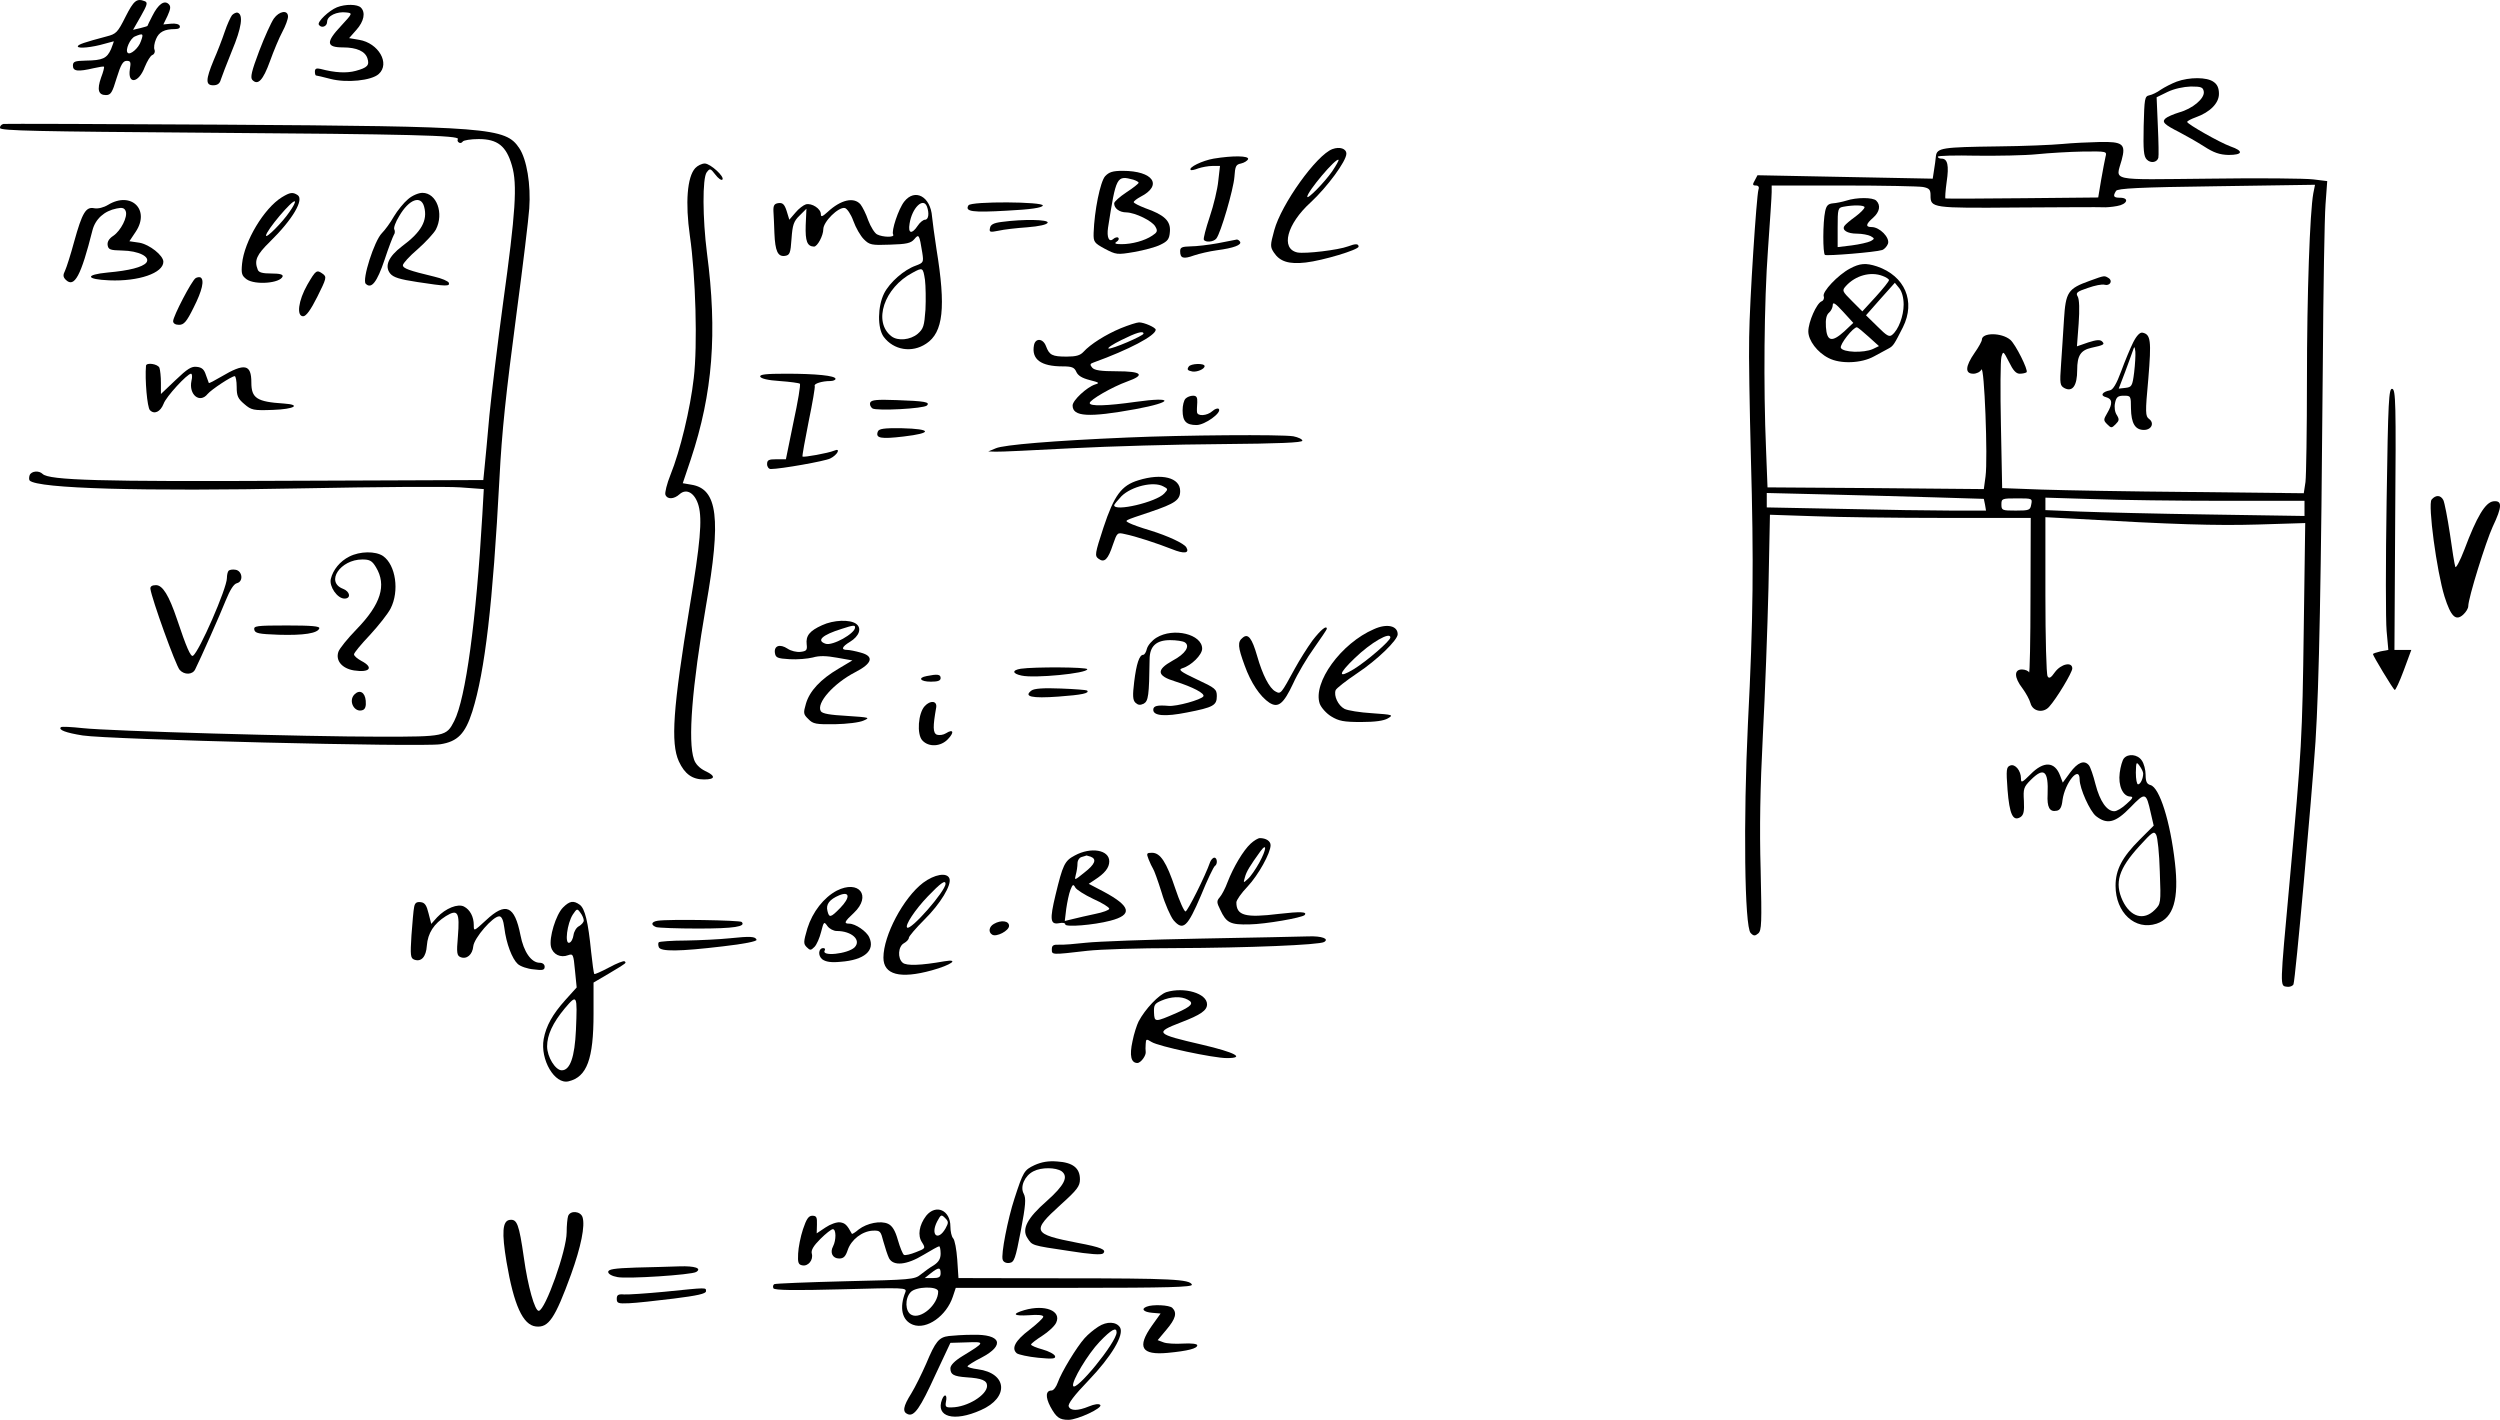 <?xml version="1.0" standalone="no"?>
<!DOCTYPE svg PUBLIC "-//W3C//DTD SVG 20010904//EN"
 "http://www.w3.org/TR/2001/REC-SVG-20010904/DTD/svg10.dtd">
<svg version="1.0" xmlns="http://www.w3.org/2000/svg"
 width="1022.819pt" height="580.881pt" viewBox="0 0 1022.819 580.881"
 preserveAspectRatio="xMidYMid meet">
<g transform="translate(-64.166,584.896) scale(0.1,-0.1)"
fill="#000000" stroke="none">
<path d="M1155 5780 c-32 -64 -38 -70 -77 -80 -90 -24 -118 -33 -118 -41 0
-10 59 -4 110 11 19 5 36 10 37 10 1 0 -4 -14 -11 -32 -17 -38 -34 -46 -103
-47 -46 -1 -53 -4 -53 -21 0 -23 21 -25 85 -10 22 5 41 8 42 6 2 -2 -3 -22
-12 -45 -17 -49 -11 -71 20 -71 20 0 26 10 44 70 17 55 26 70 41 70 16 0 18
-5 13 -34 -10 -64 36 -58 61 9 10 24 23 46 31 49 8 3 12 12 9 21 -4 8 -1 28 6
44 12 29 34 41 78 41 15 0 22 5 19 13 -2 7 -17 11 -36 9 l-31 -3 17 35 c13 29
14 39 5 48 -18 18 -43 0 -67 -48 -11 -21 -20 -40 -20 -41 0 -1 -13 -5 -29 -9
l-30 -7 32 56 c26 46 29 56 16 61 -33 13 -45 3 -79 -64z m63 -100 c-9 -28 -44
-58 -54 -47 -11 11 10 59 30 67 33 14 36 12 24 -20z"/>
<path d="M2020 5819 c-32 -13 -81 -59 -74 -71 10 -16 34 -8 34 12 0 24 40 43
79 38 26 -3 25 -4 -22 -55 -63 -67 -61 -88 8 -88 56 0 91 -16 100 -45 9 -28 0
-38 -48 -51 -37 -10 -84 -8 -144 8 -17 4 -23 1 -23 -11 0 -9 2 -16 5 -16 2 0
29 -6 59 -14 66 -17 167 -7 197 20 48 43 -1 127 -80 140 l-41 7 30 34 c31 35
38 71 18 91 -14 14 -63 15 -98 1z"/>
<path d="M1591 5787 c-6 -8 -20 -38 -30 -68 -10 -30 -30 -82 -45 -116 -33 -80
-34 -103 -2 -103 17 0 27 7 31 23 4 12 24 65 46 119 39 93 47 147 23 155 -6 2
-16 -3 -23 -10z"/>
<path d="M1762 5773 c-11 -16 -38 -75 -60 -133 -31 -82 -37 -108 -28 -118 23
-24 44 -1 72 76 15 42 38 97 51 121 13 24 23 52 23 62 0 29 -36 23 -58 -8z"/>
<path d="M9547 5515 c-21 -8 -50 -23 -65 -33 -15 -11 -36 -21 -47 -23 -19 -4
-20 -13 -23 -126 -2 -99 0 -124 13 -137 16 -16 41 -12 47 7 2 7 1 65 -2 130
l-5 118 45 22 c27 13 65 21 95 22 43 0 50 -3 53 -21 4 -28 -46 -70 -101 -85
-23 -7 -48 -18 -55 -24 -17 -15 -7 -25 58 -58 25 -13 69 -38 99 -57 40 -26 64
-34 100 -35 59 0 63 16 8 35 -44 16 -176 91 -177 100 0 4 16 12 35 19 59 21
95 58 95 96 0 24 -7 39 -22 49 -27 20 -99 20 -151 1z"/>
<path d="M656 5342 c-9 -2 -16 -10 -14 -17 2 -11 155 -14 838 -19 838 -6 1044
-11 1035 -26 -3 -5 -1 -11 4 -14 5 -4 12 -2 16 4 3 5 33 10 65 10 77 0 113
-28 136 -108 23 -77 15 -193 -36 -562 -22 -162 -47 -369 -56 -460 -8 -91 -17
-187 -20 -215 l-5 -50 -792 -3 c-774 -4 -985 2 -1011 28 -15 15 -46 12 -53 -5
-3 -9 -3 -18 0 -22 33 -33 463 -45 1114 -32 303 6 595 8 648 4 l96 -7 -6 -106
c-25 -432 -68 -751 -115 -843 -32 -63 -39 -64 -300 -64 -311 0 -1113 23 -1220
35 -46 5 -86 7 -89 4 -12 -11 20 -23 89 -34 111 -17 1382 -48 1463 -36 71 11
102 43 131 134 52 165 84 442 111 952 10 195 26 344 71 685 25 187 48 377 51
421 7 97 -10 201 -41 247 -56 84 -121 89 -1217 96 -482 3 -883 4 -893 3z"/>
<path d="M9080 5260 c-41 -4 -160 -9 -265 -10 -228 -3 -249 -6 -253 -40 -1
-14 -5 -40 -8 -59 l-5 -33 -359 7 -358 7 -11 -21 c-10 -17 -9 -21 4 -21 11 0
15 -6 11 -17 -8 -28 -36 -452 -38 -603 -2 -74 2 -295 7 -490 12 -429 10 -662
-12 -1090 -19 -400 -14 -833 11 -858 12 -13 18 -13 31 -2 14 12 15 41 10 259
-5 174 -2 335 9 551 9 168 19 440 23 604 l6 299 180 -6 c99 -4 339 -7 534 -7
l353 0 -1 -322 c0 -178 -3 -317 -6 -310 -2 6 -16 12 -29 12 -33 0 -32 -33 2
-77 14 -19 29 -46 33 -61 9 -34 52 -42 76 -15 31 34 95 141 95 157 0 29 -46
19 -71 -15 -16 -23 -24 -28 -30 -17 -5 7 -9 157 -9 332 l0 319 113 -6 c416
-24 585 -29 756 -24 l194 6 -6 -432 c-6 -450 -8 -488 -58 -1037 -40 -437 -40
-424 -11 -428 12 -2 24 3 27 10 8 22 74 756 90 992 15 237 23 659 30 1546 2
305 7 598 11 652 l7 96 -57 7 c-31 4 -223 6 -427 3 -416 -4 -381 -12 -357 76
18 66 5 76 -91 74 -42 -1 -110 -4 -151 -8z m176 -52 c-3 -13 -11 -55 -18 -95
l-12 -72 -310 -3 c-171 -2 -313 -2 -315 -1 -2 2 0 32 5 68 10 67 4 95 -21 95
-8 0 -15 3 -15 8 0 4 71 6 157 4 87 -1 199 1 248 6 50 5 134 10 189 11 97 1
98 1 92 -21z m-747 -124 c26 -5 31 -11 31 -34 0 -52 4 -53 358 -50 180 1 336
2 347 1 11 -1 37 1 58 5 42 7 52 34 12 34 -26 0 -30 6 -16 28 6 10 94 15 411
19 l403 6 -7 -35 c-14 -77 -26 -410 -26 -764 0 -204 -3 -392 -6 -417 l-7 -46
-456 5 c-251 2 -528 7 -617 10 l-161 6 -5 256 c-3 140 -2 267 2 281 7 25 8 24
31 -21 17 -35 29 -48 44 -48 12 0 24 3 28 6 8 8 -46 116 -67 133 -36 30 -116
30 -116 0 0 -6 -13 -30 -30 -54 -38 -55 -40 -85 -5 -85 13 0 28 7 33 17 12 21
27 -364 17 -437 l-7 -52 -443 4 -442 3 -6 155 c-11 256 -8 603 8 820 8 113 15
217 15 233 l0 27 294 0 c161 0 308 -3 325 -6z m53 -1270 l196 -6 5 -24 4 -24
-141 0 c-77 0 -279 3 -448 7 l-308 6 0 30 0 29 248 -6 c136 -3 335 -9 444 -12z
m390 -29 c-4 -23 -8 -25 -63 -25 -56 0 -59 1 -59 25 0 24 2 25 64 25 62 0 63
0 58 -25z m785 15 l333 0 0 -31 0 -31 -387 6 c-214 3 -452 9 -530 12 l-143 6
0 26 0 25 197 -6 c108 -4 346 -7 530 -7z"/>
<path d="M8195 5028 c-16 -5 -41 -10 -55 -11 -19 -2 -26 -9 -31 -32 -10 -45
-10 -173 -1 -179 9 -5 206 11 234 20 9 3 20 15 24 26 8 25 -34 68 -67 68 -26
0 -24 12 6 38 27 24 32 51 13 70 -14 14 -80 14 -123 0z m75 -27 c0 -6 -17 -23
-37 -38 -21 -15 -41 -32 -45 -38 -12 -17 11 -32 51 -32 21 0 46 -5 56 -10 17
-10 17 -11 -1 -21 -10 -5 -45 -13 -76 -17 l-58 -7 0 80 c0 76 1 81 23 85 42 8
87 7 87 -2z"/>
<path d="M8210 4750 c-49 -26 -114 -95 -107 -113 3 -9 -1 -18 -9 -21 -20 -8
-54 -84 -54 -123 0 -37 37 -86 83 -109 48 -25 134 -22 186 7 24 13 51 28 61
33 18 10 22 17 57 86 53 106 8 210 -106 249 -46 15 -70 13 -111 -9z m134 -30
c14 -5 26 -13 26 -17 0 -5 -24 -35 -54 -68 l-55 -60 -42 42 c-41 41 -42 43
-25 62 39 43 101 60 150 41z m86 -117 c0 -47 -21 -103 -47 -124 -12 -10 -22
-4 -60 34 l-47 46 59 67 59 66 18 -22 c11 -14 18 -39 18 -67z m-243 -110 c-51
-46 -71 -41 -75 18 -2 32 2 50 13 59 8 7 15 21 15 31 0 14 11 7 42 -27 l42
-46 -37 -35z m100 -22 l42 -38 -25 -12 c-38 -17 -123 -14 -131 5 -5 14 51 85
66 84 4 -1 25 -18 48 -39z"/>
<path d="M9191 4700 c-89 -32 -98 -46 -105 -158 -3 -53 -9 -136 -12 -184 -6
-80 -4 -87 14 -97 33 -17 52 10 52 74 0 59 14 81 58 91 51 11 56 14 44 26 -8
8 -23 7 -57 -4 l-46 -16 7 93 c4 57 3 99 -4 111 -9 15 -3 20 42 35 28 10 58
16 68 13 21 -6 35 15 17 27 -18 11 -15 12 -78 -11z"/>
<path d="M9369 4448 c-12 -24 -34 -77 -49 -118 -19 -52 -34 -76 -46 -78 -32
-6 -41 -22 -16 -28 26 -7 28 -26 5 -65 -16 -27 -16 -30 0 -46 16 -16 18 -16
34 0 15 15 16 20 5 38 -8 12 -11 32 -7 50 5 24 12 29 36 29 28 0 29 -1 29 -52
1 -61 17 -88 53 -88 31 0 44 28 21 45 -15 11 -16 25 -3 164 13 157 10 182 -24
189 -10 2 -24 -12 -38 -40z m4 -123 c-7 -56 -10 -60 -36 -63 l-27 -3 26 68
c14 37 28 77 32 88 6 18 7 18 10 -5 1 -14 -1 -52 -5 -85z"/>
<path d="M6093 5239 c-65 -24 -209 -225 -238 -332 -17 -62 -17 -68 -1 -92 24
-36 61 -48 130 -40 70 8 216 52 216 65 0 12 -12 13 -43 1 -40 -15 -174 -31
-207 -25 -70 15 -44 116 54 205 68 63 146 169 146 199 0 21 -27 30 -57 19z
m-1 -91 c-32 -46 -102 -117 -102 -104 0 21 118 161 128 151 2 -2 -10 -23 -26
-47z"/>
<path d="M5607 5200 c-46 -8 -104 -36 -94 -46 2 -3 16 0 31 6 15 5 41 10 58
10 l31 0 -7 -61 c-3 -33 -19 -100 -35 -147 -16 -48 -27 -90 -24 -94 7 -12 40
-9 51 5 18 22 70 201 74 252 3 44 6 51 27 55 13 3 26 11 29 18 4 14 -62 15
-141 2z"/>
<path d="M3486 5161 c-33 -36 -41 -142 -22 -276 24 -165 32 -449 16 -583 -14
-125 -56 -299 -95 -395 -15 -37 -24 -75 -21 -82 7 -20 35 -19 58 2 29 26 64 4
78 -48 15 -56 7 -151 -37 -414 -68 -414 -78 -556 -44 -631 24 -52 55 -74 103
-74 47 0 49 14 4 35 -22 11 -39 28 -45 47 -26 74 -8 296 49 628 63 358 48 479
-60 496 l-35 6 33 98 c90 271 109 518 66 844 -18 141 -19 306 -1 330 13 17 15
17 35 -9 12 -16 25 -25 29 -21 11 11 -49 66 -72 66 -12 0 -30 -9 -39 -19z"/>
<path d="M5163 5128 c-20 -23 -44 -141 -47 -232 -1 -37 2 -41 46 -65 46 -24
50 -25 120 -13 40 7 89 20 108 30 29 14 36 23 38 53 4 44 -23 69 -100 96 -26
10 -48 21 -48 25 0 4 13 14 28 22 92 47 52 106 -73 106 -41 0 -56 -5 -72 -22z
m115 -14 c12 -4 22 -9 22 -13 0 -3 -22 -21 -50 -39 -27 -18 -50 -38 -50 -45 0
-21 22 -37 50 -37 36 -1 107 -35 119 -59 10 -17 7 -23 -13 -36 -31 -21 -83
-35 -126 -35 -25 0 -31 3 -20 10 8 5 11 12 7 16 -3 4 -13 2 -21 -5 -17 -15
-27 7 -21 47 33 210 35 214 103 196z"/>
<path d="M1795 5042 c-73 -45 -154 -180 -163 -272 -4 -41 -1 -49 19 -64 35
-24 137 -16 147 12 2 8 -11 12 -46 12 -36 0 -52 4 -56 16 -15 38 -4 61 50 114
93 91 141 173 113 191 -20 13 -31 11 -64 -9z m31 -60 c-29 -43 -96 -110 -96
-97 0 20 109 149 118 140 3 -3 -7 -22 -22 -43z"/>
<path d="M2311 5034 c-17 -14 -43 -46 -58 -71 -14 -25 -36 -55 -49 -68 -31
-31 -82 -191 -66 -207 23 -23 46 6 77 98 16 49 34 95 38 102 5 6 5 17 2 22 -4
6 5 31 20 55 40 69 89 87 102 38 15 -56 -11 -103 -91 -162 -55 -42 -72 -81
-48 -111 13 -16 39 -24 112 -35 117 -18 133 -18 128 -3 -3 7 -29 18 -59 25
-104 25 -129 34 -129 47 0 7 27 37 60 65 33 29 67 66 75 81 34 66 3 150 -55
150 -16 0 -42 -11 -59 -26z"/>
<path d="M4341 5024 c-23 -29 -54 -121 -45 -135 7 -12 -43 -11 -66 1 -10 5
-26 31 -36 57 -9 27 -24 56 -32 66 -27 31 -80 19 -134 -31 -22 -20 -28 -22
-28 -9 0 22 -37 46 -61 40 -10 -3 -30 -18 -43 -34 l-25 -29 -11 36 c-9 28 -17
34 -33 32 -17 -2 -22 -9 -21 -33 1 -16 3 -57 4 -90 3 -74 14 -97 43 -93 20 3
23 11 27 70 4 57 9 72 33 95 l28 28 -3 -68 c-2 -65 6 -86 34 -87 14 0 38 45
38 71 0 31 62 92 88 87 9 -2 25 -25 35 -53 10 -28 29 -61 43 -75 23 -23 31
-25 107 -22 68 2 85 6 99 22 19 23 21 20 33 -55 6 -39 5 -41 -27 -53 -48 -17
-106 -68 -129 -113 -27 -54 -28 -142 -2 -178 41 -55 116 -67 174 -28 70 46 81
148 42 387 -8 52 -16 112 -18 132 -6 83 -70 118 -114 62z m93 -20 c10 -27 7
-54 -8 -54 -7 0 -21 -11 -30 -25 -24 -36 -40 -32 -33 9 10 65 56 109 71 70z
m-8 -300 c3 -25 4 -80 2 -122 -5 -67 -8 -78 -32 -99 -30 -25 -81 -30 -107 -10
-77 59 -30 199 86 260 42 23 43 22 51 -29z"/>
<path d="M1084 5011 c-18 -11 -41 -17 -57 -14 -34 7 -49 -18 -82 -137 -14 -52
-31 -105 -37 -118 -9 -18 -9 -26 3 -38 35 -34 62 16 109 203 12 46 48 79 99
89 23 5 32 2 37 -11 9 -23 -20 -80 -51 -101 -17 -11 -25 -24 -23 -38 3 -18 10
-21 59 -22 68 -1 118 -26 99 -50 -16 -18 -68 -32 -158 -40 -94 -9 -90 -28 7
-32 120 -5 221 30 221 76 0 26 -57 71 -98 78 l-41 6 26 39 c60 90 -19 167
-113 110z"/>
<path d="M4604 5009 c-16 -26 16 -30 156 -22 100 5 145 12 148 21 5 16 -293
18 -304 1z"/>
<path d="M4740 4941 c-33 -4 -46 -11 -48 -25 -4 -17 0 -18 35 -11 21 5 74 11
117 14 50 4 81 11 84 19 4 13 -99 15 -188 3z"/>
<path d="M5625 4854 c-38 -7 -89 -13 -112 -13 -36 -1 -43 -4 -43 -20 0 -29 13
-33 57 -17 21 7 63 17 93 21 69 9 103 22 95 35 -3 5 -9 9 -13 9 -4 -1 -38 -7
-77 -15z"/>
<path d="M1899 4684 c-37 -65 -45 -129 -17 -129 12 0 31 26 58 80 37 74 39 81
23 93 -26 19 -29 16 -64 -44z"/>
<path d="M1442 4711 c-16 -10 -92 -156 -92 -176 0 -9 9 -15 24 -15 20 0 31 12
60 71 35 69 45 113 28 123 -4 2 -14 1 -20 -3z"/>
<path d="M5227 4506 c-62 -26 -124 -65 -153 -97 -13 -14 -30 -19 -68 -19 -60
0 -71 6 -85 43 -12 32 -43 34 -49 4 -11 -58 28 -87 117 -87 38 0 48 -4 56 -22
7 -16 24 -26 55 -34 39 -10 42 -12 22 -18 -34 -11 -92 -65 -92 -86 0 -46 65
-50 257 -15 157 29 159 52 2 30 -121 -17 -189 -19 -189 -5 0 13 92 66 153 88
76 27 61 42 -42 42 -66 0 -92 4 -101 15 -10 12 -9 16 6 21 144 52 254 110 254
134 0 9 -47 30 -68 30 -9 0 -43 -11 -75 -24z m93 -22 c0 -9 -131 -65 -143 -61
-6 2 18 18 53 35 60 30 90 39 90 26z"/>
<path d="M1239 4353 c-5 -57 5 -171 16 -182 18 -19 43 -7 56 26 10 29 97 123
112 123 5 0 6 -13 2 -29 -12 -57 34 -94 66 -54 15 18 98 73 111 73 4 0 8 -20
8 -44 0 -37 5 -48 31 -70 29 -25 37 -27 118 -24 87 3 117 21 44 26 -111 7
-133 22 -133 86 0 75 -27 81 -123 24 -27 -16 -50 -28 -51 -26 -1 2 -6 17 -12
33 -7 22 -16 31 -37 33 -22 3 -39 -8 -87 -54 l-60 -57 0 46 c0 25 -3 52 -6 61
-6 16 -53 23 -55 9z"/>
<path d="M5505 4349 c-8 -12 -5 -16 15 -20 19 -3 50 10 50 22 0 13 -57 11 -65
-2z"/>
<path d="M3752 4308 c3 -8 32 -15 80 -18 42 -3 79 -8 82 -11 4 -3 -8 -74 -26
-157 l-31 -152 -39 0 c-31 0 -38 -3 -38 -20 0 -11 7 -20 15 -20 40 0 221 32
243 43 31 15 45 45 16 32 -24 -10 -124 -28 -129 -24 -2 2 10 67 25 143 16 77
27 142 25 146 -5 9 30 20 63 20 12 0 22 4 22 9 0 13 -80 21 -202 21 -83 0
-109 -3 -106 -12z"/>
<path d="M10406 3802 c-4 -252 -4 -493 0 -535 l7 -77 -32 -6 c-17 -4 -31 -9
-31 -11 0 -7 82 -143 89 -147 3 -2 20 34 37 80 l31 84 -35 0 -34 0 3 532 c4
481 2 533 -12 536 -14 3 -17 -44 -23 -456z"/>
<path d="M5492 4218 c-7 -7 -12 -28 -12 -48 0 -45 15 -60 57 -60 34 0 105 51
91 66 -5 4 -16 0 -26 -9 -22 -20 -62 -22 -63 -4 -1 6 0 24 1 40 1 20 -3 27
-17 27 -11 0 -24 -5 -31 -12z"/>
<path d="M4202 4202 c-3 -8 1 -18 9 -24 17 -11 210 -1 223 12 14 14 -9 18
-123 22 -81 3 -104 1 -109 -10z"/>
<path d="M4233 4083 c-10 -27 12 -31 105 -20 120 14 117 31 -7 34 -73 1 -94
-2 -98 -14z"/>
<path d="M5255 4059 c-305 -13 -507 -30 -539 -44 l-31 -13 30 -1 c17 -1 156 6
310 14 154 8 430 16 613 17 237 2 332 6 332 14 0 6 -17 14 -37 18 -50 8 -450
5 -678 -5z"/>
<path d="M5299 3884 c-69 -21 -99 -61 -143 -194 -35 -107 -36 -115 -20 -127
24 -18 39 -3 59 58 17 49 18 50 48 43 45 -9 133 -38 194 -62 49 -20 73 -17 58
8 -10 16 -74 46 -148 69 -38 11 -76 25 -85 30 -20 11 -26 8 87 46 100 34 121
48 121 85 0 55 -75 74 -171 44z m102 -25 c20 -10 20 -12 4 -29 -32 -35 -205
-76 -205 -48 0 3 14 20 30 37 41 40 131 62 171 40z"/>
<path d="M10590 3805 c-16 -19 21 -294 53 -397 26 -82 46 -101 76 -74 12 11
21 26 21 35 0 33 72 264 100 325 39 82 40 108 3 104 -33 -4 -68 -62 -119 -198
-18 -47 -35 -78 -37 -70 -3 8 -13 69 -22 135 -10 66 -22 128 -27 138 -11 21
-31 22 -48 2z"/>
<path d="M2071 3572 c-38 -19 -67 -54 -76 -92 -7 -31 27 -80 56 -80 28 0 23
29 -6 40 -73 28 -11 120 79 120 30 0 40 -5 56 -32 44 -73 20 -151 -79 -253
-37 -38 -71 -80 -75 -93 -12 -36 15 -68 64 -76 65 -10 82 12 30 39 -16 9 -30
20 -30 27 0 6 29 41 65 79 35 38 74 87 85 109 36 71 21 177 -31 214 -31 21
-95 20 -138 -2z"/>
<path d="M1577 3514 c-4 -4 -7 -18 -7 -30 0 -42 -114 -303 -139 -318 -9 -6
-27 35 -65 149 -33 98 -59 140 -86 140 -16 0 -24 -5 -23 -15 5 -40 104 -315
120 -332 19 -21 52 -20 63 2 22 44 102 224 125 282 18 44 33 68 46 71 28 7 22
51 -6 55 -12 2 -24 0 -28 -4z"/>
<path d="M4005 3291 c-51 -23 -67 -43 -63 -78 3 -24 -1 -28 -25 -31 -16 -2
-40 4 -53 13 -32 21 -56 12 -52 -17 3 -20 10 -23 60 -26 32 -2 75 2 95 7 27 8
56 7 100 -1 l62 -11 -57 -34 c-73 -43 -118 -91 -133 -143 -11 -38 -11 -43 10
-63 19 -20 31 -22 109 -21 49 1 100 7 117 15 28 12 24 13 -68 19 -70 4 -100 9
-107 19 -20 33 52 114 141 160 70 36 78 65 22 80 -21 6 -46 11 -55 11 -27 0
-22 13 11 33 38 23 50 56 25 74 -25 18 -92 16 -139 -6z m135 -9 c0 -25 -92
-76 -120 -67 -40 13 -15 36 65 61 49 16 55 16 55 6z"/>
<path d="M1682 3273 c3 -15 17 -18 100 -21 103 -3 159 6 166 26 3 9 -31 12
-133 12 -125 0 -136 -2 -133 -17z"/>
<path d="M6263 3275 c-135 -58 -251 -219 -222 -305 6 -16 27 -40 47 -52 31
-19 51 -23 122 -23 58 0 93 5 110 15 24 14 20 15 -65 21 -49 3 -100 11 -113
18 -26 14 -44 53 -36 76 3 8 43 39 89 70 80 53 165 135 165 159 0 35 -44 45
-97 21z m67 -34 c0 -14 -95 -96 -150 -130 -66 -40 -64 -20 4 45 66 64 146 110
146 85z"/>
<path d="M6011 3228 c-21 -29 -53 -80 -71 -113 -58 -106 -58 -107 -80 -95 -25
13 -53 68 -75 145 -21 73 -37 94 -59 75 -22 -17 -20 -38 8 -114 25 -70 63
-127 101 -152 36 -23 58 -5 97 78 18 40 57 106 86 146 28 40 52 75 52 78 0 17
-25 -4 -59 -48z"/>
<path d="M5373 3240 c-18 -11 -35 -31 -39 -45 -3 -14 -10 -25 -15 -25 -16 0
-28 -37 -37 -110 -7 -57 -6 -75 5 -86 11 -10 19 -11 34 -4 19 11 22 33 24 181
0 54 27 79 84 79 25 0 52 -4 60 -9 23 -15 3 -47 -50 -75 -68 -38 -65 -62 11
-85 72 -23 122 -49 115 -61 -9 -14 -110 -42 -142 -39 -47 4 -63 0 -63 -16 0
-25 48 -29 138 -11 108 21 122 29 122 67 0 28 -6 33 -81 68 -68 32 -78 40 -60
46 37 11 81 55 81 80 0 59 -117 88 -187 45z"/>
<path d="M4818 3113 c-37 -6 -35 -20 3 -28 52 -12 269 9 269 26 0 9 -217 10
-272 2z"/>
<path d="M4433 3083 c-38 -7 -26 -23 17 -23 29 0 40 4 40 15 0 15 -13 17 -57
8z"/>
<path d="M4862 3024 c-34 -25 0 -33 110 -25 97 7 129 14 117 25 -2 2 -51 6
-107 8 -72 3 -109 0 -120 -8z"/>
<path d="M2092 3008 c-27 -27 0 -77 34 -64 10 4 14 16 12 38 -3 35 -25 47 -46
26z"/>
<path d="M4425 2960 c-27 -29 -33 -115 -10 -140 26 -29 76 -26 105 5 27 28 22
43 -8 24 -11 -7 -27 -9 -37 -6 -17 7 -17 33 -3 112 4 27 -24 30 -47 5z"/>
<path d="M9331 2746 c-6 -7 -14 -34 -17 -59 -7 -52 13 -97 44 -97 13 -1 9 -8
-16 -30 -18 -17 -40 -30 -50 -30 -31 0 -59 41 -77 110 -9 36 -21 71 -27 78
-19 23 -46 12 -77 -30 l-30 -41 -11 29 c-22 58 -67 60 -121 5 -35 -35 -39 -36
-39 -17 0 32 -24 61 -44 53 -16 -6 -17 -17 -11 -99 8 -101 22 -131 53 -112 13
9 16 23 14 66 -3 50 -1 57 28 86 54 54 73 38 69 -58 -3 -54 8 -74 37 -68 14 2
21 15 24 44 10 71 70 144 70 84 0 -37 42 -130 67 -150 46 -36 80 -27 141 36
61 63 64 62 83 -23 l12 -52 -57 -57 c-72 -72 -99 -123 -99 -189 0 -110 80
-184 168 -155 69 23 92 100 75 249 -19 169 -63 308 -100 318 -15 4 -20 14 -20
42 0 20 -7 47 -16 59 -17 25 -56 29 -73 8z m79 -62 c0 -20 -11 -44 -21 -44 -5
0 -9 21 -9 48 1 43 2 46 15 28 8 -11 15 -25 15 -32z m68 -401 c5 -131 4 -132
-21 -157 -45 -45 -99 -29 -131 38 -34 73 -17 130 69 224 52 57 59 62 68 46 6
-10 13 -78 15 -151z"/>
<path d="M5758 2397 c-30 -28 -70 -95 -94 -157 -9 -25 -24 -53 -32 -62 -13
-15 -13 -21 2 -51 25 -54 41 -62 120 -60 65 1 213 27 225 38 13 14 -17 15
-105 5 -138 -17 -174 -7 -174 47 0 9 20 38 46 65 44 47 94 137 94 169 0 17
-19 29 -44 29 -7 0 -24 -10 -38 -23z m36 -77 c-15 -27 -36 -58 -47 -67 -19
-18 -19 -17 -12 7 6 23 20 46 64 107 27 36 24 6 -5 -47z"/>
<path d="M5039 2349 c-42 -22 -49 -38 -79 -162 -24 -100 -22 -122 15 -115 14
3 25 1 25 -5 0 -12 115 -3 184 15 93 24 85 59 -27 119 l-61 32 24 16 c42 27
60 50 60 76 0 47 -75 60 -141 24z m65 -5 c26 -10 18 -31 -26 -65 -41 -33 -41
-33 -35 -9 4 14 7 35 7 47 0 12 8 24 18 26 9 3 18 5 19 6 1 0 8 -2 17 -5z m11
-173 c36 -16 65 -34 65 -40 0 -5 -26 -15 -57 -21 -32 -7 -73 -16 -92 -21 l-33
-8 6 50 c4 27 11 62 17 77 9 23 12 25 20 10 5 -9 38 -30 74 -47z"/>
<path d="M5341 2333 c6 -15 14 -32 18 -38 4 -5 20 -49 35 -97 14 -48 37 -99
49 -114 39 -45 57 -28 112 101 26 64 52 118 57 121 12 7 10 34 -2 34 -6 0 -13
-8 -17 -17 -20 -58 -93 -203 -101 -203 -6 0 -25 43 -42 94 -36 108 -61 146
-95 146 -22 0 -24 -2 -14 -27z"/>
<path d="M4418 2237 c-80 -61 -162 -215 -162 -306 0 -70 68 -88 198 -52 80 22
115 48 51 37 -96 -17 -155 -19 -170 -6 -22 18 -19 67 5 80 11 6 20 16 20 22 0
6 29 40 64 75 65 64 112 142 102 168 -10 26 -61 17 -108 -18z m92 -4 c0 -30
-143 -193 -157 -179 -10 9 33 74 85 128 51 53 72 69 72 51z"/>
<path d="M4065 2205 c-53 -28 -99 -87 -120 -154 -16 -55 -17 -63 -3 -77 14
-14 17 -14 32 1 9 9 21 37 27 61 11 43 12 44 26 24 8 -11 25 -20 38 -20 61 0
102 -37 73 -67 -28 -27 -139 -39 -122 -12 3 5 0 9 -6 9 -20 0 -23 -31 -4 -46
14 -10 35 -14 75 -10 97 7 142 46 117 100 -11 25 -57 56 -82 56 -23 0 -20 8
19 44 74 70 21 137 -70 91z m14 -71 c-39 -40 -45 -41 -52 -12 -7 27 8 47 48
64 44 18 46 -9 4 -52z"/>
<path d="M2336 2138 c-3 -13 -7 -65 -11 -116 -5 -81 -4 -93 11 -99 29 -11 49
11 52 57 4 52 29 90 78 121 49 30 57 16 49 -84 -6 -67 -4 -78 11 -84 25 -10
49 10 52 45 4 34 80 122 106 122 10 0 17 -15 21 -47 8 -65 32 -127 55 -148 11
-10 40 -20 65 -22 37 -5 45 -3 45 11 0 9 -8 16 -20 16 -35 0 -66 45 -79 113
-24 121 -60 137 -141 61 -50 -46 -50 -46 -50 -20 0 34 -15 63 -40 76 -25 13
-75 -7 -110 -44 l-24 -27 -11 43 c-8 33 -15 44 -32 46 -17 2 -24 -3 -27 -20z"/>
<path d="M2945 2136 c-29 -29 -58 -124 -49 -161 8 -31 39 -46 70 -34 20 7 22
4 28 -62 l7 -70 -46 -51 c-53 -59 -79 -106 -89 -160 -15 -84 45 -187 102 -173
75 18 102 91 102 276 l0 128 63 37 c75 45 72 43 64 50 -3 3 -32 -8 -63 -25
-32 -17 -59 -29 -61 -27 -2 2 -8 44 -13 92 -12 121 -25 175 -46 191 -26 19
-42 16 -69 -11z m85 -53 c0 -7 -9 -17 -19 -23 -11 -5 -21 -22 -23 -37 -2 -14
-9 -29 -17 -31 -20 -7 -9 79 14 115 17 25 18 26 31 8 8 -10 14 -25 14 -32z
m-32 -448 c-5 -111 -24 -165 -58 -165 -26 0 -60 55 -60 98 0 46 23 96 72 155
51 60 52 58 46 -88z"/>
<path d="M3333 2082 c-27 -4 -30 -17 -7 -26 9 -3 86 -6 172 -6 147 0 197 8
178 27 -7 7 -296 12 -343 5z"/>
<path d="M4708 2069 c-20 -11 -24 -34 -7 -44 17 -11 69 16 69 36 0 21 -33 25
-62 8z"/>
<path d="M3625 2010 c-38 -4 -118 -8 -176 -9 -58 0 -108 -4 -112 -7 -3 -3 -3
-12 0 -20 7 -19 84 -18 261 3 89 10 141 21 139 27 -5 14 -25 15 -112 6z"/>
<path d="M5555 2009 c-214 -4 -426 -12 -470 -17 -44 -5 -93 -9 -110 -8 -24 1
-30 -3 -30 -19 0 -23 -2 -23 145 -6 52 6 214 11 360 11 298 1 590 13 609 25
22 13 -9 25 -64 23 -27 -1 -225 -5 -440 -9z"/>
<path d="M5414 1790 c-31 -10 -87 -69 -114 -120 -7 -14 -19 -50 -25 -81 -13
-59 -6 -89 20 -89 14 0 37 31 34 47 -1 4 -1 18 0 31 1 21 3 21 24 8 28 -18
253 -66 308 -66 77 0 35 23 -102 55 -190 44 -195 49 -86 91 81 31 107 49 107
74 0 45 -93 72 -166 50z m87 -31 c27 -14 16 -27 -45 -54 -90 -39 -91 -39 -93
1 -1 31 2 37 30 49 39 17 81 19 108 4z"/>
<path d="M4874 1082 c-42 -20 -46 -26 -82 -137 -27 -82 -56 -230 -48 -250 3
-10 15 -15 28 -13 19 3 24 16 46 131 20 106 22 133 12 152 -16 29 4 74 40 92
33 17 91 16 115 0 29 -22 12 -57 -61 -122 -80 -70 -103 -115 -79 -151 20 -31
15 -30 170 -53 87 -14 133 -17 140 -10 15 15 -8 25 -104 43 -186 36 -190 47
-71 155 69 62 80 77 80 105 0 46 -29 69 -93 73 -36 3 -64 -2 -93 -15z"/>
<path d="M4431 875 c-29 -38 -36 -81 -17 -109 15 -24 14 -25 -25 -40 -22 -9
-44 -14 -49 -11 -5 3 -16 30 -25 61 -11 39 -23 58 -40 66 -30 14 -86 3 -120
-23 -14 -12 -27 -20 -28 -18 -20 37 -28 44 -48 47 -14 2 -41 -8 -60 -21 l-36
-24 1 36 c1 30 -2 36 -19 36 -15 0 -24 -13 -38 -55 -10 -30 -19 -75 -20 -100
-2 -37 1 -45 17 -48 24 -5 46 22 39 48 -4 14 7 32 35 60 22 22 45 40 51 40 14
0 14 -45 1 -70 -14 -26 -2 -50 25 -50 18 0 26 8 35 35 14 42 59 77 103 79 30
1 32 -2 43 -45 7 -25 17 -56 23 -68 18 -33 72 -28 141 14 32 19 60 35 64 35 3
0 6 -13 6 -30 0 -21 -8 -34 -27 -47 -16 -9 -40 -27 -54 -38 -25 -21 -41 -22
-308 -28 -155 -4 -286 -9 -292 -12 -5 -4 -6 -11 -3 -17 5 -8 88 -9 277 -4 259
7 269 7 263 -11 -26 -65 -14 -117 31 -134 56 -21 137 36 163 115 l12 36 485 0
c383 0 484 3 481 13 -8 22 -85 26 -524 26 l-431 1 -5 76 c-3 41 -10 80 -17 87
-6 6 -11 28 -11 48 0 67 -59 93 -99 44z m79 -52 c-31 -54 -63 -27 -34 29 15
28 17 29 32 14 15 -15 15 -19 2 -43z m-20 -183 c0 -16 -7 -20 -32 -20 l-33 0
25 20 c32 25 40 25 40 0z m-10 -75 c0 -54 -72 -116 -110 -95 -25 13 -27 66 -3
92 21 24 113 26 113 3z"/>
<path d="M2966 874 c-3 -9 -6 -39 -6 -67 0 -73 -87 -318 -114 -321 -16 -2 -45
101 -61 217 -20 139 -28 159 -58 155 -30 -4 -33 -52 -13 -172 30 -177 67 -258
120 -264 52 -6 78 32 144 213 41 114 58 199 47 234 -8 25 -50 29 -59 5z"/>
<path d="M3243 663 c-90 -3 -113 -7 -113 -18 0 -8 15 -17 38 -21 39 -8 303 9
322 21 24 15 -5 25 -68 23 -37 -1 -118 -4 -179 -5z"/>
<path d="M3360 564 c-74 -7 -148 -12 -165 -11 -24 2 -30 -2 -30 -18 0 -18 6
-20 50 -18 28 1 110 10 183 19 96 12 132 20 132 30 0 16 8 16 -170 -2z"/>
<path d="M5333 503 c-24 -9 -13 -22 22 -25 l35 -3 -35 -49 c-63 -89 -44 -122
64 -112 84 8 121 18 121 31 0 6 -24 9 -58 7 -31 -2 -68 0 -80 5 l-24 9 36 43
c38 45 44 69 24 89 -12 12 -81 15 -105 5z"/>
<path d="M4833 489 c-54 -16 -45 -25 18 -21 37 3 59 1 59 -6 0 -6 -26 -30 -57
-54 -58 -44 -75 -76 -51 -96 7 -5 46 -14 87 -18 60 -6 73 -4 69 7 -3 8 -26 20
-51 27 -26 7 -47 16 -47 20 0 4 21 20 46 36 25 16 51 40 57 54 22 48 -46 75
-130 51z"/>
<path d="M5135 421 c-16 -10 -42 -31 -56 -47 -33 -37 -95 -139 -110 -182 -6
-17 -17 -32 -25 -32 -24 0 -26 -26 -5 -66 24 -44 37 -54 74 -54 37 0 142 49
130 61 -6 6 -24 3 -46 -6 -46 -19 -76 -19 -83 0 -4 10 23 46 80 105 95 99 148
188 130 218 -15 24 -54 26 -89 3z m75 -23 c0 -41 -169 -247 -178 -219 -6 19
60 130 109 181 48 50 69 61 69 38z"/>
<path d="M4524 383 c-41 -5 -55 -22 -93 -113 -18 -41 -45 -96 -61 -122 -34
-54 -37 -76 -14 -85 26 -10 50 24 113 162 l61 130 67 2 c77 3 76 1 -19 -57
-31 -19 -48 -37 -48 -49 0 -26 13 -33 66 -37 63 -4 84 -13 84 -35 0 -37 -80
-87 -144 -88 -25 -1 -28 2 -24 24 6 28 -6 34 -16 9 -28 -72 48 -94 159 -44
116 51 108 151 -13 167 -23 3 -42 8 -42 12 0 3 26 20 58 36 97 51 79 96 -37
93 -36 0 -80 -3 -97 -5z"/>
</g>
</svg>
